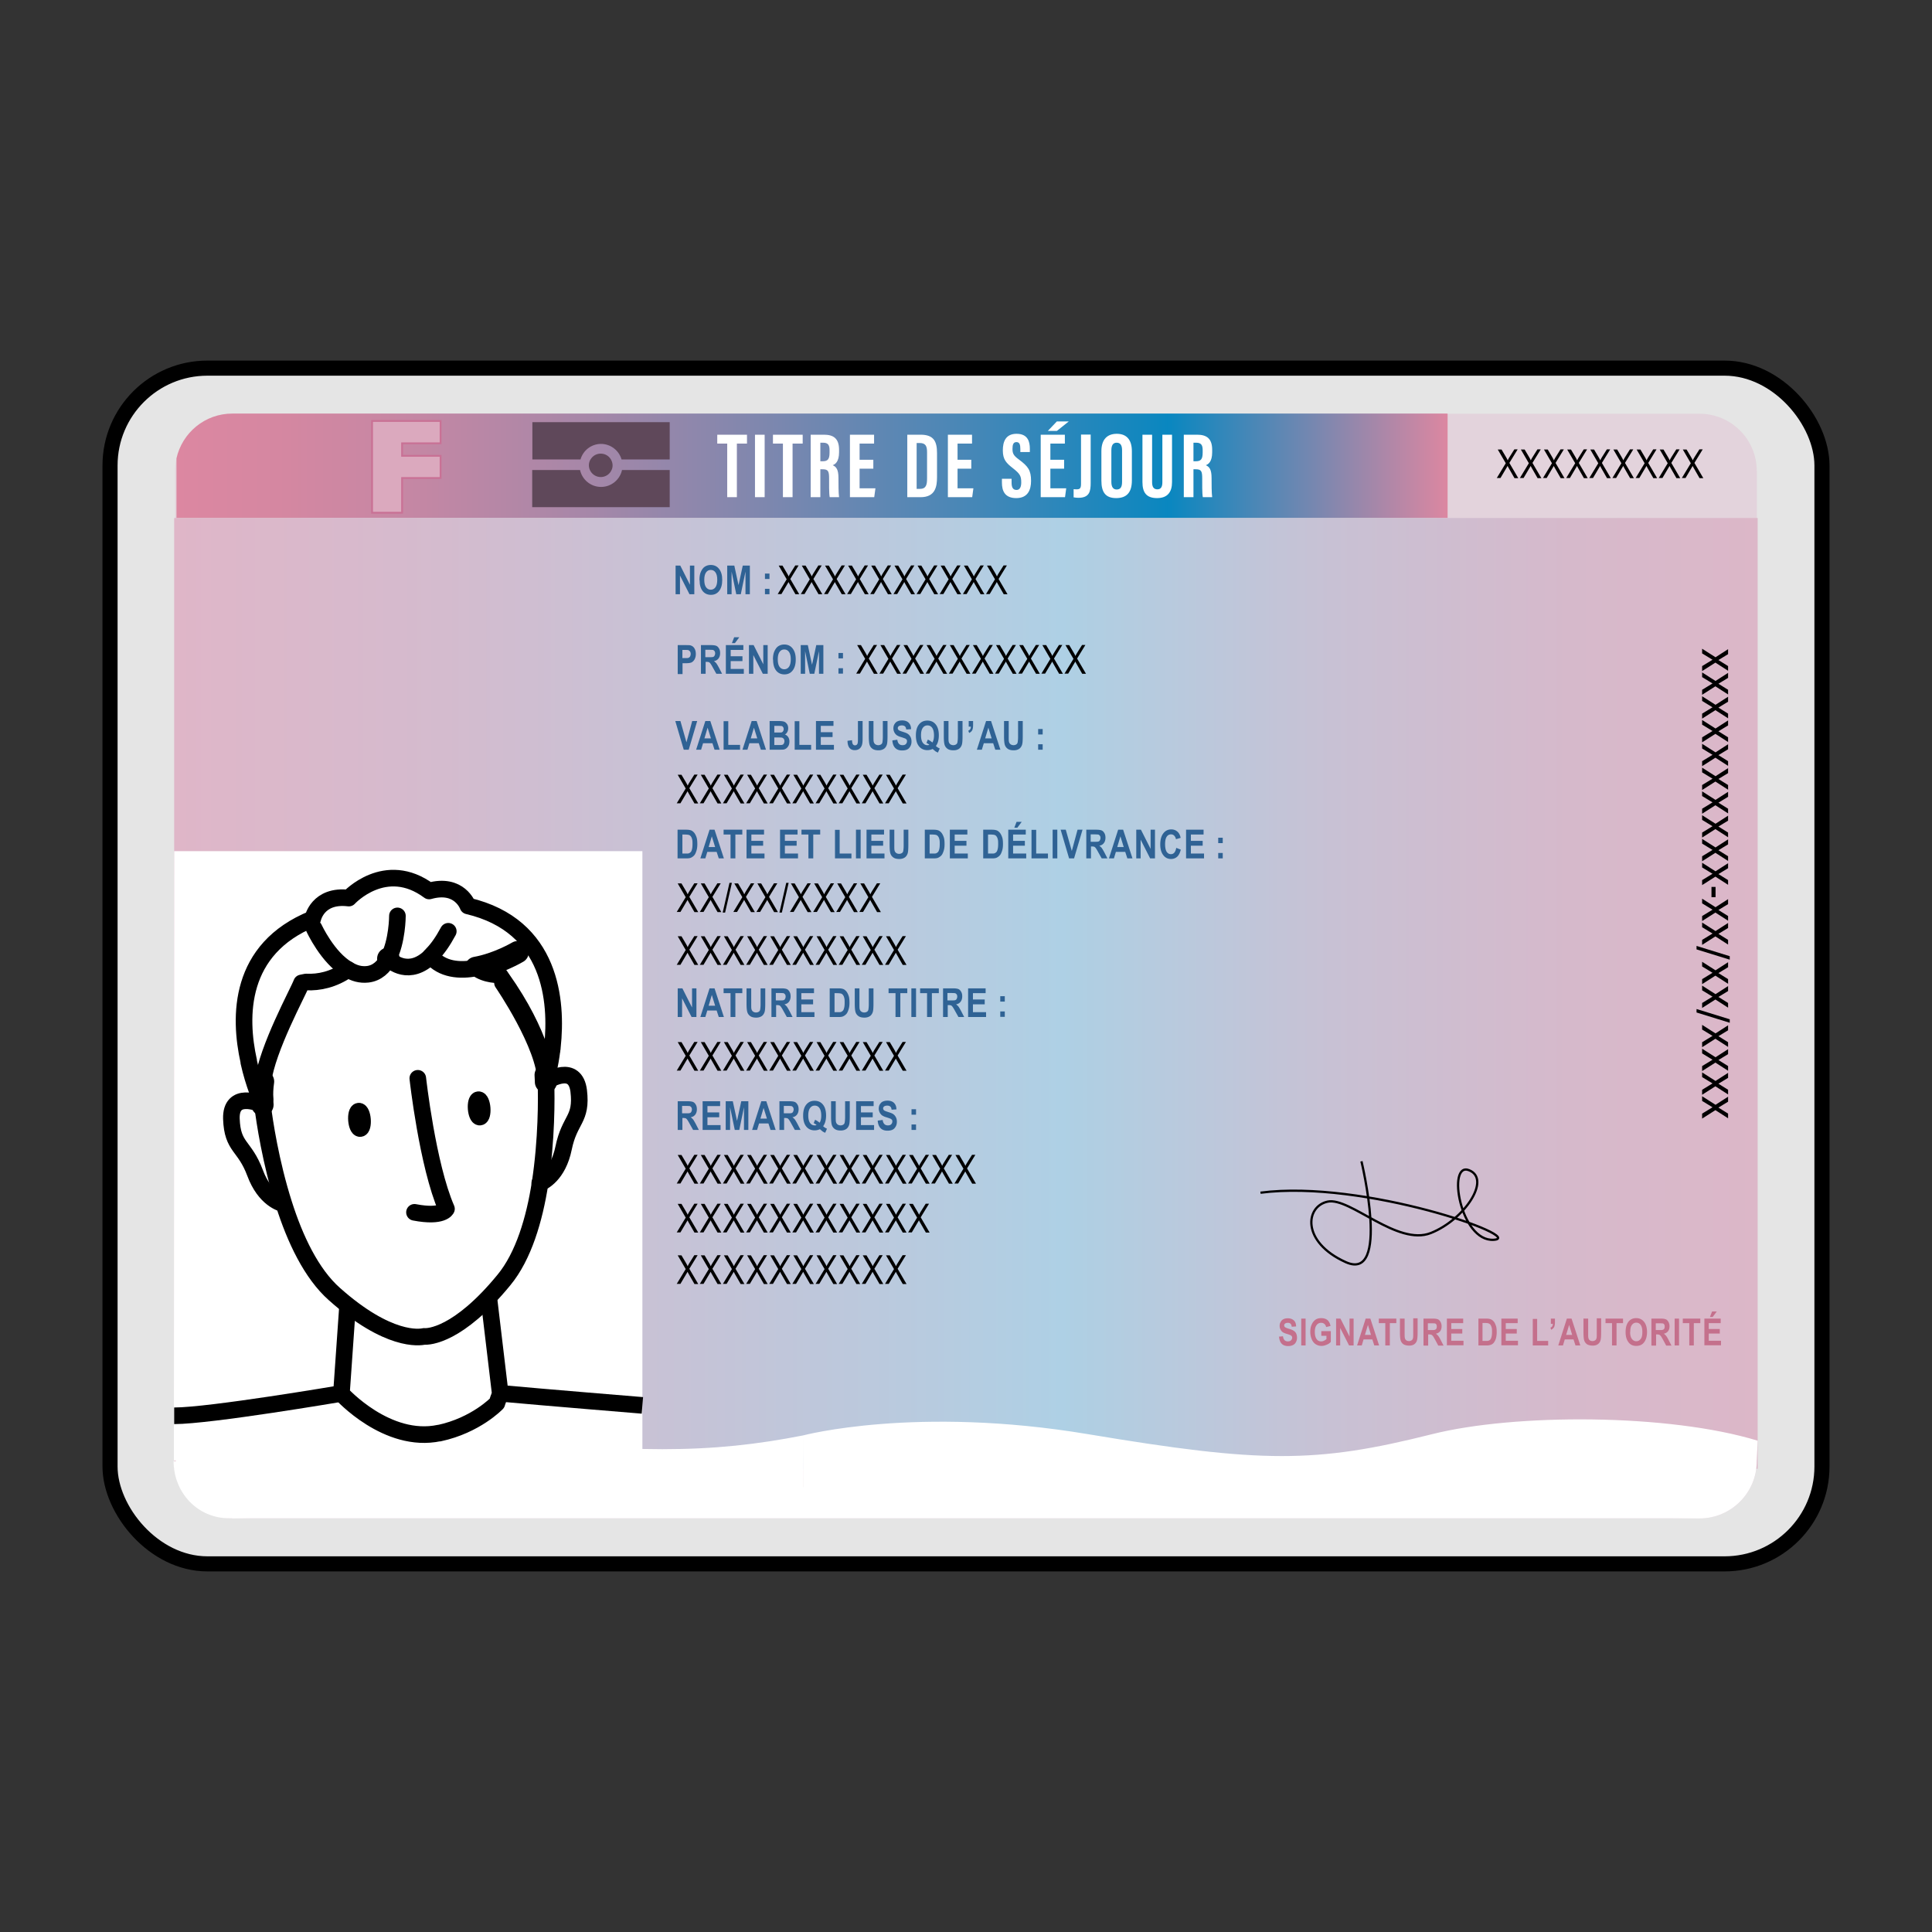 <svg xmlns="http://www.w3.org/2000/svg" id="Calque_1" data-name="Calque 1" viewBox="0 0 128 128"><rect x="0" y="0" width="128" height="128" fill="#333333" stroke="none"/><defs><linearGradient id="Dégradé_sans_nom_20" x1="11.54" x2="116.63" y1="65.81" y2="65.81" data-name="Dégradé sans nom 20" gradientUnits="userSpaceOnUse"><stop offset="0" stop-color="#dfb6c8"/><stop offset=".17" stop-color="#d4bbce"/><stop offset=".46" stop-color="#b9cade"/><stop offset=".56" stop-color="#aed0e5"/><stop offset=".57" stop-color="#afcfe3"/><stop offset=".73" stop-color="#c8c1d4"/><stop offset=".88" stop-color="#d6b9cb"/><stop offset="1" stop-color="#dcb7c8"/></linearGradient><linearGradient id="Dégradé_sans_nom_30" x1="11.69" x2="95.91" y1="30.86" y2="30.86" data-name="Dégradé sans nom 30" gradientUnits="userSpaceOnUse"><stop offset="0" stop-color="#dc87a1"/><stop offset=".08" stop-color="#d587a1"/><stop offset=".19" stop-color="#c487a4"/><stop offset=".32" stop-color="#a787a8"/><stop offset=".46" stop-color="#7f87ae"/><stop offset=".61" stop-color="#4c87b6"/><stop offset=".77" stop-color="#0e87bf"/><stop offset=".78" stop-color="#0987c0"/><stop offset="1" stop-color="#dc87a1"/></linearGradient><style>.cls-1{stroke-width:1.47px}.cls-1,.cls-2,.cls-5,.cls-6{stroke:#000}.cls-1,.cls-2,.cls-6{fill:none}.cls-1,.cls-2,.cls-5,.cls-6{stroke-linejoin:round}.cls-1,.cls-5,.cls-6{stroke-linecap:round}.cls-11,.cls-5{fill:#fff}.cls-12{fill:#c4708c}.cls-13{fill:#2f6294}.cls-14{fill:#5f485a}.cls-2,.cls-5,.cls-6{stroke-width:1.1px}</style></defs><rect width="113.42" height="79.22" x="7.29" y="24.39" rx="6.45" ry="6.45" style="fill:#e5e5e5;stroke-miterlimit:10;stroke:#000"/><path d="M116.4 31.2v65.61c0 2.09-1.7 3.79-3.79 3.79H15.39c-2.09 0-3.79-1.7-3.79-3.79V31.2c0-.28.03-.56.09-.82v3.94h84.22v-6.91h16.69c2.09 0 3.79 1.7 3.79 3.79Z" style="fill:#e3d3dc"/><path d="M11.54 34.32h104.91v62.99H11.54z" style="fill:url(#Dégradé_sans_nom_20)"/><path d="M112.61 100.59H15.18c-2.09 0-3.68-1.7-3.68-3.79l29.72 1.9 43.41-.65 31.76-1.24c0 2.09-1.7 3.79-3.79 3.79Z" class="cls-11"/><path d="m42.56 98.03-31.04-1.27.02-40.37h31.02v41.64z" class="cls-11"/><path d="m113.65 43.55.84-.54v.33l-.64.39.64.4v.31l-.84-.54-.88.56v-.33l.69-.42-.69-.42v-.31l.88.56ZM113.65 45.12l.84-.54v.33l-.64.39.64.4v.31l-.84-.54-.88.56v-.33l.69-.42-.69-.42v-.31l.88.56ZM113.65 46.7l.84-.54v.33l-.64.39.64.4v.31l-.84-.54-.88.56v-.33l.69-.42-.69-.42v-.31l.88.56ZM113.65 48.27l.84-.54v.33l-.64.39.64.4v.31l-.84-.54-.88.56v-.33l.69-.42-.69-.42v-.31l.88.56ZM113.65 49.85l.84-.54v.33l-.64.39.64.4v.31l-.84-.54-.88.56v-.33l.69-.42-.69-.42v-.31l.88.56ZM113.65 51.43l.84-.54v.33l-.64.39.64.4v.31l-.84-.54-.88.56v-.33l.69-.42-.69-.42v-.31l.88.56ZM113.65 53l.84-.54v.33l-.64.39.64.4v.31l-.84-.54-.88.56v-.33l.69-.42-.69-.42v-.31l.88.56ZM113.65 54.58l.84-.54v.33l-.64.39.64.4v.31l-.84-.54-.88.56v-.33l.69-.42-.69-.42v-.31l.88.56ZM113.65 56.15l.84-.54v.33l-.64.39.64.4v.31l-.84-.54-.88.56v-.33l.69-.42-.69-.42v-.31l.88.56ZM113.65 57.73l.84-.54v.33l-.64.39.64.4v.31l-.84-.54-.88.56v-.33l.69-.42-.69-.42v-.31l.88.56ZM113.39 58.76h.27v.68h-.27v-.68ZM113.65 60.11l.84-.54v.33l-.64.39.64.4V61l-.84-.54-.88.56v-.33l.69-.42-.69-.42v-.31l.88.56ZM113.65 61.69l.84-.54v.33l-.64.39.64.4v.31l-.84-.54-.88.56v-.33l.69-.42-.69-.42v-.31l.88.56ZM112.4 62.67l2.2.68v.23l-2.2-.68v-.23ZM113.65 64.29l.84-.54v.33l-.64.39.64.4v.31l-.84-.54-.88.56v-.33l.69-.42-.69-.42v-.31l.88.56ZM113.65 65.87l.84-.54v.33l-.64.39.64.4v.31l-.84-.54-.88.56v-.33l.69-.42-.69-.42v-.31l.88.56ZM112.4 66.85l2.2.68v.23l-2.2-.68v-.23ZM113.65 68.47l.84-.54v.33l-.64.39.64.4v.31l-.84-.54-.88.56v-.33l.69-.42-.69-.42v-.31l.88.56ZM113.65 70.05l.84-.54v.33l-.64.39.64.4v.31l-.84-.54-.88.56v-.33l.69-.42-.69-.42v-.31l.88.56ZM113.65 71.62l.84-.54v.33l-.64.39.64.4v.31l-.84-.54-.88.56v-.33l.69-.42-.69-.42v-.31l.88.56ZM113.65 73.2l.84-.54v.33l-.64.39.64.4v.31l-.84-.54-.88.56v-.33l.69-.42-.69-.42v-.31l.88.56ZM51.52 39.37l.6-.99-.53-.91h.25l.29.49c.06.1.1.18.12.23.03-.07.07-.14.12-.22l.32-.51h.22l-.55.9.59 1.01h-.25l-.39-.68s-.04-.08-.07-.13c-.04.07-.06.12-.08.14l-.39.66h-.25ZM53.05 39.37l.6-.99-.53-.91h.25l.29.49c.06.1.1.18.12.23.03-.07.07-.14.12-.22l.32-.51h.22l-.55.9.59 1.01h-.25l-.39-.68s-.04-.08-.07-.13c-.04.07-.06.12-.08.14l-.39.66h-.25ZM54.59 39.37l.6-.99-.53-.91h.25l.29.49c.06.1.1.18.12.23.03-.07.07-.14.12-.22l.32-.51h.22l-.55.9.59 1.01h-.25l-.39-.68s-.04-.08-.07-.13c-.04.07-.06.12-.08.14l-.39.66h-.25ZM56.12 39.37l.6-.99-.53-.91h.25l.29.49c.06.1.1.18.12.23.03-.07.07-.14.12-.22l.32-.51h.22l-.55.9.59 1.01h-.25l-.39-.68s-.04-.08-.07-.13c-.04.07-.06.12-.08.14l-.39.66h-.25ZM57.65 39.37l.6-.99-.53-.91h.25l.29.49c.06.1.1.18.12.23.03-.07.07-.14.12-.22l.32-.51h.22l-.55.9.59 1.01h-.25l-.39-.68s-.04-.08-.07-.13c-.04.07-.06.12-.08.14l-.39.66h-.25ZM59.19 39.37l.6-.99-.53-.91h.25l.29.49c.06.1.1.18.12.23.03-.07.07-.14.12-.22l.32-.51h.22l-.55.9.59 1.01h-.25l-.39-.68s-.04-.08-.07-.13c-.04.07-.06.12-.08.14l-.39.66h-.25ZM60.72 39.37l.6-.99-.53-.91h.25l.29.49c.06.1.1.18.12.23.03-.07.07-.14.12-.22l.32-.51h.22l-.55.9.59 1.01h-.25l-.39-.68s-.04-.08-.07-.13c-.04.07-.06.12-.08.14l-.39.66h-.25ZM62.25 39.37l.6-.99-.53-.91h.25l.29.49c.06.1.1.18.12.23.03-.07.07-.14.12-.22l.32-.51h.22l-.55.9.59 1.01h-.25l-.39-.68s-.04-.08-.07-.13c-.04.07-.06.12-.08.14l-.39.66h-.25ZM63.79 39.37l.6-.99-.53-.91h.25l.29.49c.06.1.1.18.12.23.03-.07.07-.14.12-.22l.32-.51h.22l-.55.9.59 1.01h-.25l-.39-.68s-.04-.08-.07-.13c-.04.07-.06.12-.08.14l-.39.66h-.25ZM65.32 39.37l.6-.99-.53-.91h.25l.29.49c.06.1.1.18.12.23.03-.07.07-.14.12-.22l.32-.51h.22l-.55.9.59 1.01h-.25l-.39-.68s-.04-.08-.07-.13c-.04.07-.06.12-.08.14l-.39.66h-.25ZM99.16 31.68l.6-.99-.53-.91h.25l.29.49c.06.1.1.18.12.23.03-.07.07-.14.12-.22l.32-.51h.22l-.55.9.59 1.01h-.25l-.39-.68s-.04-.08-.07-.13c-.04.07-.06.12-.08.14l-.39.66h-.25ZM100.69 31.68l.6-.99-.53-.91h.25l.29.49c.06.1.1.18.12.23.03-.07.07-.14.12-.22l.32-.51h.22l-.55.9.59 1.01h-.25l-.39-.68s-.04-.08-.07-.13c-.04.07-.06.12-.08.14l-.39.66h-.25ZM102.22 31.68l.6-.99-.53-.91h.25l.29.49c.06.1.1.18.12.23.03-.07.07-.14.12-.22l.32-.51h.22l-.55.9.59 1.01h-.25l-.39-.68s-.04-.08-.07-.13c-.04.07-.06.12-.08.14l-.39.66h-.25ZM103.76 31.68l.6-.99-.53-.91h.25l.29.49c.06.1.1.18.12.23.03-.07.07-.14.12-.22l.32-.51h.22l-.55.9.59 1.01h-.25l-.39-.68s-.04-.08-.07-.13c-.04.07-.06.12-.08.14l-.39.66h-.25ZM105.29 31.68l.6-.99-.53-.91h.25l.29.49c.06.1.1.18.12.23.03-.07.07-.14.12-.22l.32-.51h.22l-.55.9.59 1.01h-.25l-.39-.68s-.04-.08-.07-.13c-.04.07-.06.12-.08.14l-.39.66h-.25ZM106.82 31.68l.6-.99-.53-.91h.25l.29.49c.06.1.1.18.12.23.03-.07.07-.14.12-.22l.32-.51h.22l-.55.9.59 1.01H108l-.39-.68s-.04-.08-.07-.13c-.04.07-.06.12-.08.14l-.39.66h-.25ZM108.36 31.68l.6-.99-.53-.91h.25l.29.49c.06.1.1.18.12.23.03-.07.07-.14.12-.22l.32-.51h.22l-.55.9.59 1.01h-.25l-.39-.68s-.04-.08-.07-.13c-.04.07-.06.12-.08.14l-.39.66h-.25ZM109.89 31.68l.6-.99-.53-.91h.25l.29.49c.06.1.1.18.12.23.03-.07.07-.14.12-.22l.32-.51h.22l-.55.9.59 1.01h-.25l-.39-.68s-.04-.08-.07-.13c-.04.07-.06.12-.08.14l-.39.66h-.25ZM111.42 31.68l.6-.99-.53-.91h.25l.29.49c.06.1.1.18.12.23.03-.07.07-.14.12-.22l.32-.51h.22l-.55.9.59 1.01h-.25l-.39-.68s-.04-.08-.07-.13c-.04.07-.06.12-.08.14l-.39.66h-.25Z"/><path d="M44.76 39.37v-1.9h.31l.64 1.27v-1.27H46v1.9h-.32l-.63-1.24v1.24h-.29ZM46.34 38.43c0-.23.03-.41.1-.56.07-.15.15-.26.26-.33.11-.07.24-.11.39-.11.22 0 .41.08.55.26s.21.41.21.73-.07.57-.22.75c-.13.16-.31.24-.53.24s-.4-.08-.53-.23c-.15-.18-.22-.42-.22-.74Zm.32-.01c0 .22.04.38.12.49.08.11.19.16.31.16s.23-.05.31-.16c.08-.11.12-.28.12-.5s-.04-.38-.12-.49c-.08-.11-.18-.16-.31-.16s-.23.05-.31.16-.12.27-.12.49ZM48.18 39.37v-1.9h.47l.28 1.3.28-1.3h.47v1.9h-.29v-1.5l-.31 1.5h-.3l-.31-1.5v1.5h-.29ZM50.68 38.36V38h.3v.36h-.3Zm0 1.01v-.36h.3v.36h-.3Z" class="cls-13"/><path d="m56.72 44.64.6-.99-.53-.91h.25l.29.49c.06.1.1.18.12.23.03-.07.07-.14.12-.22l.32-.51h.22l-.55.9.59 1.01h-.25l-.39-.68s-.04-.08-.07-.13c-.04.07-.06.12-.08.14l-.39.66h-.25ZM58.26 44.64l.6-.99-.53-.91h.25l.29.49c.06.1.1.18.12.23.03-.07.07-.14.12-.22l.32-.51h.22l-.55.9.59 1.01h-.25l-.39-.68s-.04-.08-.07-.13c-.04.07-.06.12-.08.14l-.39.66h-.25ZM59.79 44.64l.6-.99-.53-.91h.25l.29.49c.06.1.1.18.12.23.03-.07.07-.14.12-.22l.32-.51h.22l-.55.9.59 1.01h-.25l-.39-.68s-.04-.08-.07-.13c-.04.07-.06.12-.08.14l-.39.66h-.25ZM61.32 44.64l.6-.99-.53-.91h.25l.29.49c.06.1.1.18.12.23.03-.07.07-.14.12-.22l.32-.51h.22l-.55.9.59 1.01h-.25l-.39-.68s-.04-.08-.07-.13c-.04.07-.06.12-.08.14l-.39.66h-.25ZM62.86 44.64l.6-.99-.53-.91h.25l.29.49c.06.1.1.18.12.23.03-.07.07-.14.12-.22l.32-.51h.22l-.55.9.59 1.01h-.25l-.39-.68s-.04-.08-.07-.13c-.04.07-.06.12-.08.14l-.39.66h-.25ZM64.39 44.64l.6-.99-.53-.91h.25l.29.49c.06.1.1.18.12.23.03-.07.07-.14.12-.22l.32-.51h.22l-.55.9.59 1.01h-.25l-.39-.68s-.04-.08-.07-.13c-.04.07-.06.12-.08.14l-.39.66h-.25ZM65.92 44.64l.6-.99-.53-.91h.25l.29.49c.06.1.1.18.12.23.03-.07.07-.14.12-.22l.32-.51h.22l-.55.9.59 1.01h-.25l-.39-.68s-.04-.08-.07-.13c-.04.07-.06.12-.08.14l-.39.66h-.25ZM67.46 44.64l.6-.99-.53-.91h.25l.29.49c.06.1.1.18.12.23.03-.07.07-.14.12-.22l.32-.51h.22l-.55.9.59 1.01h-.25l-.39-.68s-.04-.08-.07-.13c-.04.07-.06.12-.08.14l-.39.66h-.25ZM68.99 44.64l.6-.99-.53-.91h.25l.29.49c.06.1.1.18.12.23.03-.07.07-.14.12-.22l.32-.51h.22l-.55.9.59 1.01h-.25l-.39-.68s-.04-.08-.07-.13c-.04.07-.06.12-.08.14l-.39.66h-.25ZM70.52 44.64l.6-.99-.53-.91h.25l.29.49c.06.1.1.18.12.23.03-.07.07-.14.12-.22l.32-.51h.22l-.55.9.59 1.01h-.25l-.39-.68s-.04-.08-.07-.13c-.04.07-.06.12-.08.14l-.39.66h-.25Z"/><path d="M44.9 44.64v-1.9h.51c.19 0 .31 0 .37.03.09.03.17.09.23.19s.09.22.09.37c0 .14-.03.25-.08.35-.05.09-.12.16-.19.2-.08.04-.21.06-.4.06h-.21v.72h-.31Zm.31-1.58v.54h.17c.12 0 .2 0 .24-.02.04-.02.08-.05.1-.09s.04-.1.04-.16-.01-.12-.04-.16-.06-.07-.1-.09c-.04-.02-.13-.02-.26-.02h-.15ZM46.44 44.64v-1.9h.66c.17 0 .29.02.36.05.07.03.13.09.18.18.05.08.07.19.07.3 0 .15-.04.27-.11.36-.07.09-.17.15-.3.17.07.05.12.1.17.16.04.06.1.16.18.31l.19.37h-.38l-.23-.41c-.08-.15-.14-.24-.17-.28-.03-.04-.06-.06-.09-.08a.567.567 0 0 0-.16-.02h-.06v.79h-.31Zm.31-1.1h.23c.14 0 .23 0 .27-.02.04-.01.07-.04.09-.08s.04-.09.04-.15-.01-.11-.04-.15-.06-.06-.1-.08c-.03 0-.11-.01-.26-.01h-.25v.48ZM48.09 44.64v-1.9h1.16v.32h-.84v.42h.78v.32h-.78v.52h.87v.32h-1.19Zm.4-2.03.15-.39h.34l-.29.39h-.19ZM49.62 44.64v-1.9h.31l.64 1.27v-1.27h.29v1.9h-.32l-.63-1.24v1.24h-.29ZM51.21 43.7c0-.23.03-.41.1-.56.07-.15.15-.26.26-.33.11-.07.24-.11.39-.11.22 0 .41.08.55.26s.21.41.21.73-.07.57-.22.75c-.13.16-.31.24-.53.24s-.4-.08-.53-.23c-.15-.18-.22-.42-.22-.74Zm.32-.01c0 .22.04.38.12.49.08.11.19.16.31.16s.23-.05.31-.16c.08-.11.12-.28.12-.5s-.04-.38-.12-.49c-.08-.11-.18-.16-.31-.16s-.23.05-.31.16-.12.27-.12.49ZM53.05 44.64v-1.9h.47l.28 1.3.28-1.3h.47v1.9h-.29v-1.5l-.31 1.5h-.3l-.31-1.5v1.5h-.29ZM55.55 43.62v-.36h.3v.36h-.3Zm0 1.01v-.36h.3v.36h-.3Z" class="cls-13"/><path d="m44.83 53.23.6-.99-.53-.91h.25l.29.49c.06.1.1.18.12.23.03-.07.07-.14.12-.22l.32-.51h.22l-.55.9.59 1.01h-.25l-.39-.68s-.04-.08-.07-.13c-.04.07-.06.12-.08.14l-.39.66h-.25ZM46.36 53.23l.6-.99-.53-.91h.25l.29.49c.06.1.1.18.12.23.03-.07.07-.14.12-.22l.32-.51h.22l-.55.9.59 1.01h-.25l-.39-.68s-.04-.08-.07-.13c-.04.07-.06.12-.08.14l-.39.66h-.25ZM47.89 53.23l.6-.99-.53-.91h.25l.29.49c.06.1.1.18.12.23.03-.07.07-.14.12-.22l.32-.51h.22l-.55.9.59 1.01h-.25l-.39-.68s-.04-.08-.07-.13c-.04.07-.06.12-.08.14l-.39.66h-.25ZM49.43 53.23l.6-.99-.53-.91h.25l.29.49c.06.1.1.18.12.23.03-.07.07-.14.12-.22l.32-.51h.22l-.55.9.59 1.01h-.25l-.39-.68s-.04-.08-.07-.13c-.04.07-.06.12-.08.14l-.39.66h-.25ZM50.96 53.23l.6-.99-.53-.91h.25l.29.49c.06.1.1.18.12.23.03-.07.07-.14.12-.22l.32-.51h.22l-.55.9.59 1.01h-.25l-.39-.68s-.04-.08-.07-.13c-.04.07-.06.12-.08.14l-.39.66h-.25ZM52.49 53.23l.6-.99-.53-.91h.25l.29.49c.06.1.1.18.12.23.03-.07.07-.14.12-.22l.32-.51h.22l-.55.9.59 1.01h-.25l-.39-.68s-.04-.08-.07-.13c-.04.07-.06.12-.08.14l-.39.66h-.25ZM54.03 53.23l.6-.99-.53-.91h.25l.29.49c.06.1.1.18.12.23.03-.07.07-.14.12-.22l.32-.51h.22l-.55.9.59 1.01h-.25l-.39-.68s-.04-.08-.07-.13c-.04.07-.06.12-.08.14l-.39.66h-.25ZM55.56 53.23l.6-.99-.53-.91h.25l.29.49c.06.1.1.18.12.23.03-.07.07-.14.12-.22l.32-.51h.22l-.55.9.59 1.01h-.25l-.39-.68s-.04-.08-.07-.13c-.04.07-.06.12-.08.14l-.39.66h-.25ZM57.09 53.23l.6-.99-.53-.91h.25l.29.49c.06.1.1.18.12.23.03-.07.07-.14.12-.22l.32-.51h.22l-.55.9.59 1.01h-.25l-.39-.68s-.04-.08-.07-.13c-.04.07-.06.12-.08.14l-.39.66h-.25ZM58.63 53.23l.6-.99-.53-.91h.25l.29.49c.06.1.1.18.12.23.03-.07.07-.14.12-.22l.32-.51h.22l-.55.9.59 1.01h-.25l-.39-.68s-.04-.08-.07-.13c-.04.07-.06.12-.08.14l-.39.66h-.25Z"/><path d="m45.3 49.67-.56-1.9h.34l.4 1.41.38-1.41h.33l-.56 1.9h-.34ZM47.68 49.67h-.34l-.14-.43h-.62l-.13.43h-.33l.61-1.9h.33l.62 1.9Zm-.58-.75-.22-.71-.21.71h.43ZM47.94 49.67v-1.89h.31v1.57h.78v.32h-1.1ZM50.75 49.67h-.34l-.14-.43h-.62l-.13.43h-.33l.61-1.9h.33l.62 1.9Zm-.58-.75-.22-.71-.21.71h.43ZM50.99 47.77h.62c.17 0 .29.02.36.05s.13.09.18.16c.05.08.07.17.07.27 0 .09-.02.17-.06.25-.04.07-.09.13-.16.16.09.03.16.09.22.17.05.08.08.18.08.29 0 .14-.03.26-.1.35-.07.1-.15.15-.24.18-.06.02-.21.02-.44.02h-.53v-1.9Zm.31.32v.44h.44c.05 0 .1-.03.13-.07s.05-.09.05-.15-.01-.1-.04-.14a.16.16 0 0 0-.09-.07c-.04 0-.14-.01-.3-.01h-.18Zm0 .76v.51h.29c.13 0 .21 0 .25-.02.04-.01.07-.04.09-.08.02-.04.04-.09.04-.15s-.01-.11-.04-.15c-.03-.04-.06-.07-.1-.08-.04-.02-.13-.02-.27-.02h-.25ZM52.65 49.67v-1.89h.31v1.57h.78v.32h-1.1ZM54.06 49.67v-1.9h1.16v.32h-.84v.42h.78v.32h-.78v.52h.87v.32h-1.19ZM56.84 47.77h.31v1.2c0 .19-.02.34-.06.43-.04.1-.1.17-.17.22-.08.05-.17.08-.29.08-.15 0-.27-.05-.35-.15-.08-.1-.13-.26-.13-.47l.3-.04c0 .11.02.19.04.24.03.06.08.1.15.1s.11-.02.15-.07.05-.15.05-.31v-1.23ZM57.56 47.77h.31v1.03c0 .16 0 .26.01.31.01.08.05.15.1.19s.12.07.21.07c.07 0 .13-.02.18-.05.05-.03.08-.08.09-.13s.03-.18.03-.37v-1.05h.31v1c0 .26-.01.44-.04.55-.03.11-.09.21-.18.28-.1.07-.22.11-.38.11s-.29-.03-.38-.09-.16-.14-.2-.25-.06-.3-.06-.59v-1.02ZM59.14 49.05l.31-.04c.03.24.15.36.34.36.1 0 .17-.02.22-.07.05-.05.08-.11.08-.19 0-.04 0-.08-.03-.11s-.05-.06-.09-.07c-.04-.02-.13-.05-.28-.1a.881.881 0 0 1-.29-.13.575.575 0 0 1-.21-.44c0-.1.02-.2.07-.28s.11-.15.2-.19.19-.06.31-.06c.18 0 .33.05.43.15.1.1.16.24.16.43l-.32.02c-.01-.1-.04-.17-.09-.21-.05-.04-.11-.06-.2-.06s-.15.02-.2.05c-.05.04-.07.08-.07.13s.02.1.06.13c.04.04.14.07.29.12.16.05.27.09.34.15.07.05.12.12.16.2s.06.18.06.29c0 .17-.05.3-.15.42s-.26.17-.48.17c-.38 0-.6-.22-.64-.65ZM62.01 49.43c.08.07.16.12.25.16l-.12.27s-.09-.04-.14-.07c-.01 0-.08-.06-.21-.17-.1.05-.22.08-.35.08-.22 0-.41-.08-.55-.25-.14-.17-.21-.41-.21-.73s.07-.56.21-.73c.14-.17.32-.25.55-.25s.41.08.55.25c.14.17.21.41.21.73 0 .15-.02.29-.05.4-.03.11-.08.22-.15.31Zm-.25-.22c.08-.11.12-.28.12-.49s-.04-.39-.12-.5-.18-.16-.31-.16-.23.05-.31.16c-.08.11-.12.27-.12.49s.04.39.12.5.18.16.3.16c.04 0 .09 0 .13-.03-.07-.05-.13-.09-.19-.12l.09-.22c.1.04.2.11.3.19ZM62.53 47.77h.31v1.03c0 .16 0 .26.01.31.01.08.05.15.1.19s.12.07.21.07c.07 0 .13-.02.18-.05.05-.03.08-.08.09-.13s.03-.18.03-.37v-1.05h.31v1c0 .26-.01.44-.04.55-.03.11-.09.21-.18.28-.1.07-.22.11-.38.11s-.29-.03-.38-.09-.16-.14-.2-.25-.06-.3-.06-.59v-1.02ZM64.17 47.77h.3v.26c0 .15-.02.26-.05.33-.04.09-.11.15-.21.2l-.06-.15c.06-.02.1-.06.13-.1.03-.04.04-.1.04-.17h-.14v-.36ZM66.28 49.67h-.34l-.14-.43h-.62l-.13.43h-.33l.61-1.9h.33l.62 1.9Zm-.58-.75-.22-.71-.21.71h.43ZM66.52 47.77h.31v1.03c0 .16 0 .26.01.31.01.08.05.15.1.19s.12.07.21.07c.07 0 .13-.02.18-.05.05-.03.08-.08.09-.13s.03-.18.03-.37v-1.05h.31v1c0 .26-.01.44-.04.55-.03.11-.09.21-.18.28-.1.07-.22.11-.38.11s-.29-.03-.38-.09-.16-.14-.2-.25-.06-.3-.06-.59v-1.02ZM68.78 48.66v-.36h.3v.36h-.3Zm0 1.01v-.36h.3v.36h-.3Z" class="cls-13"/><path d="m44.83 60.43.6-.99-.53-.91h.25l.29.49c.06.1.1.18.12.23.03-.07.07-.14.12-.22l.32-.51h.22l-.55.9.59 1.01h-.25l-.39-.68s-.04-.08-.07-.13c-.04.07-.06.12-.08.14l-.39.66h-.25ZM46.36 60.43l.6-.99-.53-.91h.25l.29.49c.06.1.1.18.12.23.03-.07.07-.14.12-.22l.32-.51h.22l-.55.9.59 1.01h-.25l-.39-.68s-.04-.08-.07-.13c-.04.07-.06.12-.08.14l-.39.66h-.25ZM47.88 60.46l.45-1.97h.16l-.45 1.97h-.15ZM48.58 60.43l.6-.99-.53-.91h.25l.29.49c.06.1.1.18.12.23.03-.07.07-.14.12-.22l.32-.51h.22l-.55.9.59 1.01h-.25l-.39-.68s-.04-.08-.07-.13c-.04.07-.06.12-.08.14l-.39.66h-.25ZM50.11 60.43l.6-.99-.53-.91h.25l.29.49c.06.1.1.18.12.23.03-.07.07-.14.12-.22l.32-.51h.22l-.55.9.59 1.01h-.25l-.39-.68s-.04-.08-.07-.13c-.04.07-.06.12-.08.14l-.39.66h-.25ZM51.64 60.46l.45-1.97h.16l-.45 1.97h-.15ZM52.33 60.43l.6-.99-.53-.91h.25l.29.49c.06.1.1.18.12.23.03-.07.07-.14.12-.22l.32-.51h.22l-.55.9.59 1.01h-.25l-.39-.68s-.04-.08-.07-.13c-.04.07-.06.12-.08.14l-.39.66h-.25ZM53.87 60.43l.6-.99-.53-.91h.25l.29.49c.06.1.1.18.12.23.03-.07.07-.14.12-.22l.32-.51h.22l-.55.9.59 1.01h-.25l-.39-.68s-.04-.08-.07-.13c-.04.07-.06.12-.08.14l-.39.66h-.25ZM55.4 60.43l.6-.99-.53-.91h.25l.29.49c.06.1.1.18.12.23.03-.07.07-.14.12-.22l.32-.51h.22l-.55.9.59 1.01h-.25l-.39-.68s-.04-.08-.07-.13c-.04.07-.06.12-.08.14l-.39.66h-.25ZM56.93 60.43l.6-.99-.53-.91h.25l.29.49c.06.1.1.18.12.23.03-.07.07-.14.12-.22l.32-.51h.22l-.55.9.59 1.01h-.25l-.39-.68s-.04-.08-.07-.13c-.04.07-.06.12-.08.14l-.39.66h-.25ZM44.83 63.93l.6-.99-.53-.91h.25l.29.49c.06.1.1.18.12.23.03-.07.07-.14.12-.22l.32-.51h.22l-.55.9.59 1.01h-.25l-.39-.68s-.04-.08-.07-.13c-.04.07-.06.12-.08.14l-.39.66h-.25ZM46.36 63.93l.6-.99-.53-.91h.25l.29.49c.06.1.1.18.12.23.03-.07.07-.14.12-.22l.32-.51h.22l-.55.9.59 1.01h-.25l-.39-.68s-.04-.08-.07-.13c-.04.07-.06.12-.08.14l-.39.66h-.25ZM47.89 63.93l.6-.99-.53-.91h.25l.29.49c.06.1.1.18.12.23.03-.07.07-.14.12-.22l.32-.51h.22l-.55.9.59 1.01h-.25l-.39-.68s-.04-.08-.07-.13c-.04.07-.06.12-.08.14l-.39.66h-.25ZM49.43 63.93l.6-.99-.53-.91h.25l.29.49c.06.1.1.18.12.23.03-.07.07-.14.12-.22l.32-.51h.22l-.55.9.59 1.01h-.25l-.39-.68s-.04-.08-.07-.13c-.04.07-.06.12-.08.14l-.39.66h-.25ZM50.96 63.93l.6-.99-.53-.91h.25l.29.49c.06.1.1.18.12.23.03-.07.07-.14.12-.22l.32-.51h.22l-.55.9.59 1.01h-.25l-.39-.68s-.04-.08-.07-.13c-.04.07-.06.12-.08.14l-.39.66h-.25ZM52.49 63.93l.6-.99-.53-.91h.25l.29.49c.06.1.1.18.12.23.03-.07.07-.14.12-.22l.32-.51h.22l-.55.9.59 1.01h-.25l-.39-.68s-.04-.08-.07-.13c-.04.07-.06.12-.08.14l-.39.66h-.25ZM54.03 63.93l.6-.99-.53-.91h.25l.29.49c.06.1.1.18.12.23.03-.07.07-.14.12-.22l.32-.51h.22l-.55.9.59 1.01h-.25l-.39-.68s-.04-.08-.07-.13c-.04.07-.06.12-.08.14l-.39.66h-.25ZM55.56 63.93l.6-.99-.53-.91h.25l.29.49c.06.1.1.18.12.23.03-.07.07-.14.12-.22l.32-.51h.22l-.55.9.59 1.01h-.25l-.39-.68s-.04-.08-.07-.13c-.04.07-.06.12-.08.14l-.39.66h-.25ZM57.09 63.93l.6-.99-.53-.91h.25l.29.49c.06.1.1.18.12.23.03-.07.07-.14.12-.22l.32-.51h.22l-.55.9.59 1.01h-.25l-.39-.68s-.04-.08-.07-.13c-.04.07-.06.12-.08.14l-.39.66h-.25ZM58.63 63.93l.6-.99-.53-.91h.25l.29.49c.06.1.1.18.12.23.03-.07.07-.14.12-.22l.32-.51h.22l-.55.9.59 1.01h-.25l-.39-.68s-.04-.08-.07-.13c-.04.07-.06.12-.08.14l-.39.66h-.25Z"/><path d="M44.9 54.97h.57c.15 0 .25.02.33.05.07.03.14.09.2.16.06.08.11.18.15.3.04.12.05.28.05.46 0 .16-.02.31-.06.43s-.08.22-.14.29c-.06.07-.13.12-.21.16-.08.04-.18.05-.31.05h-.59v-1.9Zm.31.32v1.26h.24c.1 0 .17 0 .22-.03s.08-.05.11-.09.05-.1.07-.18.03-.19.03-.33 0-.25-.03-.33a.421.421 0 0 0-.09-.19.237.237 0 0 0-.15-.09c-.04-.01-.13-.02-.26-.02h-.14ZM47.96 56.87h-.34l-.14-.43h-.62l-.13.43h-.33l.61-1.9h.33l.62 1.9Zm-.58-.75-.22-.71-.21.71h.43ZM48.4 56.87v-1.58h-.46v-.32h1.24v.32h-.46v1.58h-.31ZM49.46 56.87v-1.9h1.16v.32h-.84v.42h.78v.32h-.78v.52h.87v.32h-1.19ZM51.68 56.87v-1.9h1.16v.32H52v.42h.78v.32H52v.52h.87v.32h-1.19ZM53.56 56.87v-1.58h-.46v-.32h1.24v.32h-.46v1.58h-.31ZM55.32 56.87v-1.89h.31v1.57h.78v.32h-1.1ZM56.71 56.87v-1.9h.31v1.9h-.31ZM57.41 56.87v-1.9h1.16v.32h-.84v.42h.78v.32h-.78v.52h.87v.32h-1.19ZM58.94 54.97h.31V56c0 .16 0 .26.01.31.01.08.05.15.1.19s.12.07.21.07c.07 0 .13-.02.18-.05.05-.03.08-.08.09-.13s.03-.18.03-.37v-1.05h.31v1c0 .26-.01.44-.04.55-.03.11-.09.21-.18.28-.1.07-.22.11-.38.11s-.29-.03-.38-.09-.16-.14-.2-.25-.06-.3-.06-.59v-1.02ZM61.28 54.97h.57c.15 0 .25.02.33.05.07.03.14.09.2.16.06.08.11.18.15.3.04.12.05.28.05.46 0 .16-.02.31-.06.43s-.08.22-.14.29c-.06.07-.13.12-.21.16-.08.04-.18.05-.31.05h-.59v-1.9Zm.31.32v1.26h.24c.1 0 .17 0 .22-.03s.08-.05.11-.09.05-.1.07-.18.03-.19.03-.33 0-.25-.03-.33a.421.421 0 0 0-.09-.19.237.237 0 0 0-.15-.09c-.04-.01-.13-.02-.26-.02h-.14ZM62.93 56.87v-1.9h1.16v.32h-.84v.42h.78v.32h-.78v.52h.87v.32h-1.19ZM65.15 54.97h.57c.15 0 .25.02.33.05.07.03.14.09.2.16.06.08.11.18.15.3.04.12.05.28.05.46 0 .16-.02.31-.06.43s-.08.22-.14.29c-.06.07-.13.12-.21.16-.08.04-.18.05-.31.05h-.59v-1.9Zm.31.32v1.26h.24c.1 0 .17 0 .22-.03s.08-.05.11-.09.05-.1.07-.18.03-.19.03-.33 0-.25-.03-.33a.421.421 0 0 0-.09-.19.237.237 0 0 0-.15-.09c-.04-.01-.13-.02-.26-.02h-.14ZM66.8 56.87v-1.9h1.16v.32h-.84v.42h.78v.32h-.78v.52h.87v.32H66.8Zm.4-2.03.15-.39h.34l-.29.39h-.19ZM68.34 56.87v-1.89h.31v1.57h.78v.32h-1.1ZM69.74 56.87v-1.9h.31v1.9h-.31ZM70.83 56.87l-.56-1.9h.34l.4 1.41.38-1.41h.33l-.56 1.9h-.34ZM71.97 56.87v-1.9h.66c.17 0 .29.02.36.05.07.03.13.09.18.18.05.08.07.19.07.3 0 .15-.04.27-.11.36-.07.09-.17.15-.3.17.07.05.12.1.17.16.04.06.1.16.18.31l.19.37h-.38l-.23-.41c-.08-.15-.14-.24-.17-.28-.03-.04-.06-.06-.09-.08a.567.567 0 0 0-.16-.02h-.06v.79h-.31Zm.31-1.1h.23c.14 0 .23 0 .27-.02.04-.01.07-.04.09-.08s.04-.09.04-.15-.01-.11-.04-.15-.06-.06-.1-.08c-.03 0-.11-.01-.26-.01h-.25v.48ZM75.03 56.87h-.34l-.14-.43h-.62l-.13.43h-.33l.61-1.9h.33l.62 1.9Zm-.58-.75-.22-.71-.21.71h.43ZM75.28 56.87v-1.9h.31l.64 1.27v-1.27h.29v1.9h-.32l-.63-1.24v1.24h-.29ZM77.92 56.17l.31.12c-.05.21-.13.37-.24.47s-.25.15-.41.15c-.2 0-.37-.08-.49-.23-.15-.18-.22-.42-.22-.73 0-.32.07-.58.22-.76.13-.16.3-.24.51-.24.18 0 .32.06.44.18.08.08.15.21.18.38l-.31.09a.456.456 0 0 0-.12-.24.278.278 0 0 0-.21-.08c-.12 0-.21.05-.28.15-.07.1-.11.27-.11.5s.04.41.11.51.16.15.28.15c.08 0 .16-.03.22-.1s.1-.17.13-.31ZM78.58 56.87v-1.9h1.16v.32h-.84v.42h.78v.32h-.78v.52h.87v.32h-1.19ZM80.71 55.86v-.36h.3v.36h-.3Zm0 1.01v-.36h.3v.36h-.3Z" class="cls-13"/><path d="m44.83 70.94.6-.99-.53-.91h.25l.29.49c.06.1.1.18.12.23.03-.07.07-.14.12-.22l.32-.51h.22l-.55.9.59 1.01h-.25l-.39-.68s-.04-.08-.07-.13c-.04.07-.06.12-.08.14l-.39.66h-.25ZM46.36 70.94l.6-.99-.53-.91h.25l.29.49c.06.1.1.18.12.23.03-.07.07-.14.12-.22l.32-.51h.22l-.55.9.59 1.01h-.25l-.39-.68s-.04-.08-.07-.13c-.04.07-.06.12-.08.14l-.39.66h-.25ZM47.89 70.94l.6-.99-.53-.91h.25l.29.49c.06.1.1.18.12.23.03-.07.07-.14.12-.22l.32-.51h.22l-.55.9.59 1.01h-.25l-.39-.68s-.04-.08-.07-.13c-.04.07-.06.12-.08.14l-.39.66h-.25ZM49.43 70.94l.6-.99-.53-.91h.25l.29.49c.06.1.1.18.12.23.03-.07.07-.14.12-.22l.32-.51h.22l-.55.9.59 1.01h-.25l-.39-.68s-.04-.08-.07-.13c-.04.07-.06.12-.08.14l-.39.66h-.25ZM50.96 70.94l.6-.99-.53-.91h.25l.29.49c.06.1.1.18.12.23.03-.07.07-.14.12-.22l.32-.51h.22l-.55.9.59 1.01h-.25l-.39-.68s-.04-.08-.07-.13c-.04.07-.06.12-.08.14l-.39.66h-.25ZM52.49 70.94l.6-.99-.53-.91h.25l.29.49c.06.1.1.18.12.23.03-.07.07-.14.12-.22l.32-.51h.22l-.55.9.59 1.01h-.25l-.39-.68s-.04-.08-.07-.13c-.04.07-.06.12-.08.14l-.39.66h-.25ZM54.03 70.94l.6-.99-.53-.91h.25l.29.49c.06.1.1.18.12.23.03-.07.07-.14.12-.22l.32-.51h.22l-.55.9.59 1.01h-.25l-.39-.68s-.04-.08-.07-.13c-.04.07-.06.12-.08.14l-.39.66h-.25ZM55.56 70.94l.6-.99-.53-.91h.25l.29.49c.06.1.1.18.12.23.03-.07.07-.14.12-.22l.32-.51h.22l-.55.9.59 1.01h-.25l-.39-.68s-.04-.08-.07-.13c-.04.07-.06.12-.08.14l-.39.66h-.25ZM57.09 70.94l.6-.99-.53-.91h.25l.29.49c.06.1.1.18.12.23.03-.07.07-.14.12-.22l.32-.51h.22l-.55.9.59 1.01h-.25l-.39-.68s-.04-.08-.07-.13c-.04.07-.06.12-.08.14l-.39.66h-.25ZM58.63 70.94l.6-.99-.53-.91h.25l.29.49c.06.1.1.18.12.23.03-.07.07-.14.12-.22l.32-.51h.22l-.55.9.59 1.01h-.25l-.39-.68s-.04-.08-.07-.13c-.04.07-.06.12-.08.14l-.39.66h-.25Z"/><path d="M44.9 67.38v-1.9h.31l.64 1.27v-1.27h.29v1.9h-.32l-.63-1.24v1.24h-.29ZM47.96 67.38h-.34l-.14-.43h-.62l-.13.43h-.33l.61-1.9h.33l.62 1.9Zm-.58-.75-.22-.71-.21.71h.43ZM48.4 67.38V65.8h-.46v-.32h1.24v.32h-.46v1.58h-.31ZM49.46 65.48h.31v1.03c0 .16 0 .26.01.31.01.08.05.15.1.19s.12.07.21.07c.07 0 .13-.02.18-.05.05-.03.08-.08.09-.13s.03-.18.03-.37v-1.05h.31v1c0 .26-.01.44-.04.55-.03.11-.09.21-.18.28-.1.07-.22.11-.38.11s-.29-.03-.38-.09-.16-.14-.2-.25-.06-.3-.06-.59v-1.02ZM51.11 67.38v-1.9h.66c.17 0 .29.02.36.05.07.03.13.09.18.18.05.08.07.19.07.3 0 .15-.04.27-.11.36-.07.09-.17.15-.3.17.07.05.12.1.17.16.04.06.1.16.18.31l.19.37h-.38l-.23-.41c-.08-.15-.14-.24-.17-.28-.03-.04-.06-.06-.09-.08a.567.567 0 0 0-.16-.02h-.06v.79h-.31Zm.31-1.1h.23c.14 0 .23 0 .27-.02.04-.01.07-.04.09-.08s.04-.09.04-.15-.01-.11-.04-.15-.06-.06-.1-.08c-.03 0-.11-.01-.26-.01h-.25v.48ZM52.77 67.38v-1.9h1.16v.32h-.84v.42h.78v.32h-.78v.52h.87v.32h-1.19ZM54.98 65.48h.57c.15 0 .25.02.33.05.07.03.14.09.2.16.06.08.11.18.15.3.04.12.05.28.05.46 0 .16-.02.31-.06.43s-.08.22-.14.29c-.06.07-.13.12-.21.16-.08.04-.18.05-.31.05h-.59v-1.9Zm.31.32v1.26h.24c.1 0 .17 0 .22-.03s.08-.05.11-.09.05-.1.07-.18.03-.19.03-.33 0-.25-.03-.33a.421.421 0 0 0-.09-.19.237.237 0 0 0-.15-.09c-.04-.01-.13-.02-.26-.02h-.14ZM56.63 65.48h.31v1.03c0 .16 0 .26.01.31.01.08.05.15.1.19s.12.07.21.07c.07 0 .13-.02.18-.05.05-.03.08-.08.09-.13s.03-.18.03-.37v-1.05h.31v1c0 .26-.01.44-.04.55-.03.11-.09.21-.18.28-.1.07-.22.11-.38.11s-.29-.03-.38-.09-.16-.14-.2-.25-.06-.3-.06-.59v-1.02ZM59.33 67.38V65.8h-.46v-.32h1.24v.32h-.46v1.58h-.31ZM60.38 67.38v-1.9h.31v1.9h-.31ZM61.42 67.38V65.8h-.46v-.32h1.24v.32h-.46v1.58h-.31ZM62.48 67.38v-1.9h.66c.17 0 .29.02.36.05.07.03.13.09.18.18.05.08.07.19.07.3 0 .15-.04.27-.11.36-.07.09-.17.15-.3.17.07.05.12.1.17.16.04.06.1.16.18.31l.19.37h-.38l-.23-.41c-.08-.15-.14-.24-.17-.28-.03-.04-.06-.06-.09-.08a.567.567 0 0 0-.16-.02h-.06v.79h-.31Zm.31-1.1h.23c.14 0 .23 0 .27-.02.04-.01.07-.04.09-.08s.04-.09.04-.15-.01-.11-.04-.15-.06-.06-.1-.08c-.03 0-.11-.01-.26-.01h-.25v.48ZM64.14 67.38v-1.9h1.16v.32h-.84v.42h.78v.32h-.78v.52h.87v.32h-1.19ZM66.27 66.36V66h.3v.36h-.3Zm0 1.01v-.36h.3v.36h-.3Z" class="cls-13"/><path d="m44.83 78.42.6-.99-.53-.91h.25l.29.49c.06.1.1.18.12.23.03-.07.07-.14.12-.22l.32-.51h.22l-.55.9.59 1.01h-.25l-.39-.68s-.04-.08-.07-.13c-.04.07-.06.12-.08.14l-.39.66h-.25ZM46.36 78.42l.6-.99-.53-.91h.25l.29.49c.06.1.1.18.12.23.03-.07.07-.14.12-.22l.32-.51h.22l-.55.9.59 1.01h-.25l-.39-.68s-.04-.08-.07-.13c-.04.07-.06.12-.08.14l-.39.66h-.25ZM47.89 78.42l.6-.99-.53-.91h.25l.29.49c.06.1.1.18.12.23.03-.07.07-.14.12-.22l.32-.51h.22l-.55.9.59 1.01h-.25l-.39-.68s-.04-.08-.07-.13c-.04.07-.06.12-.08.14l-.39.66h-.25ZM49.43 78.42l.6-.99-.53-.91h.25l.29.49c.06.1.1.18.12.23.03-.07.07-.14.12-.22l.32-.51h.22l-.55.9.59 1.01h-.25l-.39-.68s-.04-.08-.07-.13c-.04.07-.06.12-.08.14l-.39.66h-.25ZM50.96 78.42l.6-.99-.53-.91h.25l.29.49c.06.1.1.18.12.23.03-.07.07-.14.12-.22l.32-.51h.22l-.55.9.59 1.01h-.25l-.39-.68s-.04-.08-.07-.13c-.04.07-.06.12-.08.14l-.39.66h-.25ZM52.49 78.42l.6-.99-.53-.91h.25l.29.49c.06.1.1.18.12.23.03-.07.07-.14.12-.22l.32-.51h.22l-.55.9.59 1.01h-.25l-.39-.68s-.04-.08-.07-.13c-.04.07-.06.12-.08.14l-.39.66h-.25ZM54.03 78.42l.6-.99-.53-.91h.25l.29.49c.06.1.1.18.12.23.03-.07.07-.14.12-.22l.32-.51h.22l-.55.9.59 1.01h-.25l-.39-.68s-.04-.08-.07-.13c-.04.07-.06.12-.08.14l-.39.66h-.25ZM55.56 78.42l.6-.99-.53-.91h.25l.29.49c.06.1.1.18.12.23.03-.07.07-.14.12-.22l.32-.51h.22l-.55.9.59 1.01h-.25l-.39-.68s-.04-.08-.07-.13c-.04.07-.06.12-.08.14l-.39.66h-.25ZM57.09 78.42l.6-.99-.53-.91h.25l.29.49c.06.1.1.18.12.23.03-.07.07-.14.12-.22l.32-.51h.22l-.55.9.59 1.01h-.25l-.39-.68s-.04-.08-.07-.13c-.04.07-.06.12-.08.14l-.39.66h-.25ZM58.63 78.42l.6-.99-.53-.91h.25l.29.49c.06.1.1.18.12.23.03-.07.07-.14.12-.22l.32-.51h.22l-.55.9.59 1.01h-.25l-.39-.68s-.04-.08-.07-.13c-.04.07-.06.12-.08.14l-.39.66h-.25ZM60.16 78.42l.6-.99-.53-.91h.25l.29.49c.06.1.1.18.12.23.03-.07.07-.14.12-.22l.32-.51h.22l-.55.9.59 1.01h-.25l-.39-.68s-.04-.08-.07-.13c-.04.07-.06.12-.08.14l-.39.66h-.25ZM61.69 78.42l.6-.99-.53-.91h.25l.29.49c.06.1.1.18.12.23.03-.07.07-.14.12-.22l.32-.51h.22l-.55.9.59 1.01h-.25l-.39-.68s-.04-.08-.07-.13c-.04.07-.06.12-.08.14l-.39.66h-.25ZM63.23 78.42l.6-.99-.53-.91h.25l.29.49c.06.1.1.18.12.23.03-.07.07-.14.12-.22l.32-.51h.22l-.55.9.59 1.01h-.25l-.39-.68s-.04-.08-.07-.13c-.04.07-.06.12-.08.14l-.39.66h-.25ZM44.83 81.66l.6-.99-.53-.91h.25l.29.49c.06.1.1.18.12.23.03-.07.07-.14.12-.22l.32-.51h.22l-.55.9.59 1.01h-.25l-.39-.68s-.04-.08-.07-.13c-.04.07-.06.12-.08.14l-.39.66h-.25ZM46.36 81.66l.6-.99-.53-.91h.25l.29.49c.06.1.1.18.12.23.03-.07.07-.14.12-.22l.32-.51h.22l-.55.9.59 1.01h-.25l-.39-.68s-.04-.08-.07-.13c-.04.07-.06.12-.08.14l-.39.66h-.25ZM47.89 81.66l.6-.99-.53-.91h.25l.29.49c.06.1.1.18.12.23.03-.07.07-.14.12-.22l.32-.51h.22l-.55.9.59 1.01h-.25l-.39-.68s-.04-.08-.07-.13c-.04.07-.06.12-.08.14l-.39.66h-.25ZM49.43 81.66l.6-.99-.53-.91h.25l.29.49c.06.1.1.18.12.23.03-.07.07-.14.12-.22l.32-.51h.22l-.55.9.59 1.01h-.25l-.39-.68s-.04-.08-.07-.13c-.04.07-.06.12-.08.14l-.39.66h-.25ZM50.96 81.66l.6-.99-.53-.91h.25l.29.49c.06.1.1.18.12.23.03-.07.07-.14.12-.22l.32-.51h.22l-.55.9.59 1.01h-.25l-.39-.68s-.04-.08-.07-.13c-.04.07-.06.12-.08.14l-.39.66h-.25ZM52.49 81.66l.6-.99-.53-.91h.25l.29.49c.06.1.1.18.12.23.03-.07.07-.14.12-.22l.32-.51h.22l-.55.9.59 1.01h-.25l-.39-.68s-.04-.08-.07-.13c-.04.07-.06.12-.08.14l-.39.66h-.25ZM54.03 81.66l.6-.99-.53-.91h.25l.29.49c.06.1.1.18.12.23.03-.07.07-.14.12-.22l.32-.51h.22l-.55.9.59 1.01h-.25l-.39-.68s-.04-.08-.07-.13c-.04.07-.06.12-.08.14l-.39.66h-.25ZM55.56 81.66l.6-.99-.53-.91h.25l.29.49c.06.1.1.18.12.23.03-.07.07-.14.12-.22l.32-.51h.22l-.55.9.59 1.01h-.25l-.39-.68s-.04-.08-.07-.13c-.04.07-.06.12-.08.14l-.39.66h-.25ZM57.09 81.66l.6-.99-.53-.91h.25l.29.49c.06.1.1.18.12.23.03-.07.07-.14.12-.22l.32-.51h.22l-.55.9.59 1.01h-.25l-.39-.68s-.04-.08-.07-.13c-.04.07-.06.12-.08.14l-.39.66h-.25ZM58.63 81.66l.6-.99-.53-.91h.25l.29.49c.06.1.1.18.12.23.03-.07.07-.14.12-.22l.32-.51h.22l-.55.9.59 1.01h-.25l-.39-.68s-.04-.08-.07-.13c-.04.07-.06.12-.08.14l-.39.66h-.25ZM60.16 81.66l.6-.99-.53-.91h.25l.29.49c.06.1.1.18.12.23.03-.07.07-.14.12-.22l.32-.51h.22l-.55.9.59 1.01h-.25l-.39-.68s-.04-.08-.07-.13c-.04.07-.06.12-.08.14l-.39.66h-.25ZM44.83 85.07l.6-.99-.53-.91h.25l.29.49c.06.1.1.18.12.23.03-.07.07-.14.12-.22l.32-.51h.22l-.55.9.59 1.01h-.25l-.39-.68s-.04-.08-.07-.13c-.04.07-.06.12-.08.14l-.39.66h-.25ZM46.36 85.07l.6-.99-.53-.91h.25l.29.49c.06.1.1.18.12.23.03-.07.07-.14.12-.22l.32-.51h.22l-.55.9.59 1.01h-.25l-.39-.68s-.04-.08-.07-.13c-.04.07-.06.12-.08.14l-.39.66h-.25ZM47.89 85.07l.6-.99-.53-.91h.25l.29.49c.06.1.1.18.12.23.03-.07.07-.14.12-.22l.32-.51h.22l-.55.9.59 1.01h-.25l-.39-.68s-.04-.08-.07-.13c-.04.07-.06.12-.08.14l-.39.66h-.25ZM49.43 85.07l.6-.99-.53-.91h.25l.29.49c.06.1.1.18.12.23.03-.07.07-.14.12-.22l.32-.51h.22l-.55.9.59 1.01h-.25l-.39-.68s-.04-.08-.07-.13c-.04.07-.06.12-.08.14l-.39.66h-.25ZM50.96 85.07l.6-.99-.53-.91h.25l.29.49c.06.1.1.18.12.23.03-.07.07-.14.12-.22l.32-.51h.22l-.55.9.59 1.01h-.25l-.39-.68s-.04-.08-.07-.13c-.04.07-.06.12-.08.14l-.39.66h-.25ZM52.49 85.07l.6-.99-.53-.91h.25l.29.49c.06.1.1.18.12.23.03-.07.07-.14.12-.22l.32-.51h.22l-.55.9.59 1.01h-.25l-.39-.68s-.04-.08-.07-.13c-.04.07-.06.12-.08.14l-.39.66h-.25ZM54.03 85.07l.6-.99-.53-.91h.25l.29.49c.06.1.1.18.12.23.03-.07.07-.14.12-.22l.32-.51h.22l-.55.9.59 1.01h-.25l-.39-.68s-.04-.08-.07-.13c-.04.07-.06.12-.08.14l-.39.66h-.25ZM55.56 85.07l.6-.99-.53-.91h.25l.29.49c.06.1.1.18.12.23.03-.07.07-.14.12-.22l.32-.51h.22l-.55.9.59 1.01h-.25l-.39-.68s-.04-.08-.07-.13c-.04.07-.06.12-.08.14l-.39.66h-.25ZM57.09 85.07l.6-.99-.53-.91h.25l.29.49c.06.1.1.18.12.23.03-.07.07-.14.12-.22l.32-.51h.22l-.55.9.59 1.01h-.25l-.39-.68s-.04-.08-.07-.13c-.04.07-.06.12-.08.14l-.39.66h-.25ZM58.63 85.07l.6-.99-.53-.91h.25l.29.49c.06.1.1.18.12.23.03-.07.07-.14.12-.22l.32-.51h.22l-.55.9.59 1.01h-.25l-.39-.68s-.04-.08-.07-.13c-.04.07-.06.12-.08.14l-.39.66h-.25Z"/><path d="M44.9 74.86v-1.9h.66c.17 0 .29.02.36.05.07.03.13.09.18.18.05.08.07.19.07.3 0 .15-.04.27-.11.36-.07.09-.17.15-.3.17.07.05.12.1.17.16.04.06.1.16.18.31l.19.37h-.38l-.23-.41c-.08-.15-.14-.24-.17-.28-.03-.04-.06-.06-.09-.08a.567.567 0 0 0-.16-.02h-.06v.79h-.31Zm.31-1.1h.23c.14 0 .23 0 .27-.02.04-.01.07-.04.09-.08s.04-.09.04-.15-.01-.11-.04-.15-.06-.06-.1-.08c-.03 0-.11-.01-.26-.01h-.25v.48ZM46.55 74.86v-1.9h1.16v.32h-.84v.42h.78v.32h-.78v.52h.87v.32h-1.19ZM48.08 74.86v-1.9h.47l.28 1.3.28-1.3h.47v1.9h-.29v-1.5l-.31 1.5h-.3l-.31-1.5v1.5h-.29ZM51.39 74.86h-.34l-.14-.43h-.62l-.13.43h-.33l.61-1.9h.33l.62 1.9Zm-.58-.75-.22-.71-.21.71h.43ZM51.64 74.86v-1.9h.66c.17 0 .29.02.36.05.07.03.13.09.18.18.05.08.07.19.07.3 0 .15-.04.27-.11.36-.07.09-.17.15-.3.17.07.05.12.1.17.16.04.06.1.16.18.31l.19.37h-.38l-.23-.41c-.08-.15-.14-.24-.17-.28-.03-.04-.06-.06-.09-.08a.567.567 0 0 0-.16-.02h-.06v.79h-.31Zm.31-1.1h.23c.14 0 .23 0 .27-.02.04-.01.07-.04.09-.08s.04-.09.04-.15-.01-.11-.04-.15-.06-.06-.1-.08c-.03 0-.11-.01-.26-.01h-.25v.48ZM54.54 74.62c.08.07.16.12.25.16l-.12.27s-.09-.04-.14-.07c-.01 0-.08-.06-.21-.17-.1.05-.22.08-.35.08-.22 0-.41-.08-.55-.25-.14-.17-.21-.41-.21-.73s.07-.56.21-.73c.14-.17.32-.25.55-.25s.41.08.55.25c.14.17.21.41.21.73 0 .15-.02.29-.05.4-.03.11-.08.22-.15.31Zm-.25-.22c.08-.11.12-.28.12-.49s-.04-.39-.12-.5-.18-.16-.31-.16-.23.05-.31.16c-.08.11-.12.27-.12.49s.04.39.12.5.18.16.3.16c.04 0 .09 0 .13-.03-.07-.05-.13-.09-.19-.12l.09-.22c.1.04.2.11.3.19ZM55.06 72.96h.31v1.03c0 .16 0 .26.01.31.01.08.05.15.1.19s.12.07.21.07c.07 0 .13-.02.18-.05.05-.03.08-.08.09-.13s.03-.18.03-.37v-1.05h.31v1c0 .26-.01.44-.04.55-.03.11-.09.21-.18.28-.1.07-.22.11-.38.11s-.29-.03-.38-.09-.16-.14-.2-.25-.06-.3-.06-.59v-1.02ZM56.72 74.86v-1.9h1.16v.32h-.84v.42h.78v.32h-.78v.52h.87v.32h-1.19ZM58.17 74.24l.31-.04c.03.24.15.36.34.36.1 0 .17-.02.22-.07.05-.05.08-.11.08-.19 0-.04 0-.08-.03-.11s-.05-.06-.09-.07c-.04-.02-.13-.05-.28-.1a.881.881 0 0 1-.29-.13.575.575 0 0 1-.21-.44c0-.1.02-.2.07-.28s.11-.15.2-.19.19-.06.31-.06c.18 0 .33.05.43.15.1.1.16.24.16.43l-.32.02c-.01-.1-.04-.17-.09-.21-.05-.04-.11-.06-.2-.06s-.15.02-.2.05c-.05.04-.07.08-.07.13s.02.1.06.13c.04.04.14.07.29.12.16.05.27.09.34.15.07.05.12.12.16.2s.06.18.06.29c0 .17-.05.3-.15.42s-.26.17-.48.17c-.38 0-.6-.22-.64-.65ZM60.39 73.85v-.36h.3v.36h-.3Zm0 1.01v-.36h.3v.36h-.3Z" class="cls-13"/><path d="m84.71 88.56.29-.03c.03.23.14.34.32.34.09 0 .16-.02.21-.07.05-.05.08-.1.08-.17 0-.04 0-.07-.03-.1a.185.185 0 0 0-.08-.07c-.04-.02-.12-.05-.26-.09-.12-.04-.22-.08-.27-.12s-.1-.1-.14-.18-.05-.15-.05-.23c0-.1.02-.18.07-.26.04-.08.1-.14.18-.18s.17-.06.29-.06c.17 0 .3.05.4.14s.15.23.15.4l-.29.02c-.01-.1-.04-.16-.08-.2-.04-.04-.1-.06-.18-.06s-.14.02-.18.05c-.04.03-.06.07-.06.12s.02.09.06.12c.04.03.13.07.27.11.15.04.25.09.32.14s.12.11.15.18.05.17.05.27c0 .15-.05.28-.14.39-.1.1-.24.16-.45.16-.36 0-.56-.2-.6-.61ZM86.21 89.14v-1.78h.29v1.78h-.29ZM87.54 88.49v-.3h.63v.71c-.06.08-.15.14-.27.19s-.23.08-.35.08c-.14 0-.27-.04-.38-.11s-.2-.18-.26-.32-.1-.31-.1-.5.03-.36.1-.5c.06-.14.15-.24.25-.31s.23-.1.37-.1c.17 0 .31.04.42.13.1.09.17.22.2.39l-.29.07a.367.367 0 0 0-.12-.21.314.314 0 0 0-.21-.07c-.12 0-.23.05-.3.15-.08.1-.12.25-.12.45 0 .21.04.38.13.49.07.1.17.14.29.14.06 0 .12-.01.18-.04a.62.62 0 0 0 .17-.11v-.22h-.34ZM88.52 89.14v-1.78h.29l.6 1.19v-1.19h.27v1.78h-.3l-.59-1.16v1.16h-.27ZM91.37 89.14h-.32l-.13-.4h-.58l-.12.4h-.31l.57-1.78h.31l.58 1.78Zm-.54-.7-.2-.66-.2.66h.4ZM91.78 89.14v-1.48h-.43v-.3h1.16v.3h-.43v1.48h-.29ZM92.77 87.36h.29v.96c0 .15 0 .25.01.29.01.08.04.14.09.18.05.04.11.06.19.06.07 0 .12-.02.17-.05s.07-.07.09-.13.02-.17.02-.35v-.98h.29v.93c0 .24-.01.41-.04.52a.46.46 0 0 1-.17.26c-.09.07-.21.1-.35.1s-.27-.03-.36-.08a.485.485 0 0 1-.19-.23c-.04-.1-.06-.28-.06-.55v-.95ZM94.31 89.14v-1.78h.62c.16 0 .27.02.34.05s.12.09.17.17c.04.08.07.17.07.28 0 .14-.03.25-.1.34-.07.08-.16.14-.28.16.06.04.11.09.16.15.04.05.1.15.17.29l.18.35h-.35l-.21-.39c-.08-.14-.13-.23-.16-.26s-.06-.06-.09-.07a.487.487 0 0 0-.15-.02h-.06v.74h-.29Zm.29-1.02h.22c.13 0 .22 0 .25-.02a.16.16 0 0 0 .09-.07c.02-.04.03-.08.03-.14s-.01-.1-.03-.14a.16.16 0 0 0-.09-.07c-.03 0-.11-.01-.24-.01h-.23v.45ZM95.86 89.14v-1.78h1.08v.3h-.79v.39h.73v.3h-.73v.48h.81v.3h-1.11ZM97.93 87.36h.54c.14 0 .24.02.31.05.07.03.13.08.19.15s.1.17.14.28.05.26.05.43c0 .15-.02.29-.05.4-.03.11-.08.2-.13.27s-.12.12-.19.15c-.08.03-.17.05-.29.05h-.55v-1.78Zm.29.3v1.18h.22c.09 0 .16 0 .21-.03.04-.02.08-.04.1-.08.03-.04.05-.09.07-.17.02-.08.03-.18.03-.31s0-.24-.03-.31a.507.507 0 0 0-.08-.18.339.339 0 0 0-.14-.09c-.04-.01-.12-.02-.24-.02h-.13ZM99.47 89.14v-1.78h1.08v.3h-.79v.39h.73v.3h-.73v.48h.81v.3h-1.11ZM101.55 89.14v-1.76h.29v1.46h.73v.3h-1.02ZM102.74 87.36h.28v.24c0 .14-.02.24-.05.31-.04.08-.11.14-.2.19l-.05-.14c.06-.02.09-.05.12-.09a.34.34 0 0 0 .04-.16h-.13v-.34ZM104.7 89.14h-.32l-.13-.4h-.58l-.12.4h-.31l.57-1.78h.31l.58 1.78Zm-.54-.7-.2-.66-.2.66h.4ZM104.93 87.36h.29v.96c0 .15 0 .25.01.29.01.08.04.14.09.18.05.04.11.06.19.06.07 0 .12-.02.17-.05s.07-.07.09-.13.02-.17.02-.35v-.98h.29v.93c0 .24-.01.41-.04.52a.46.46 0 0 1-.17.26c-.09.07-.21.1-.35.1s-.27-.03-.36-.08a.485.485 0 0 1-.19-.23c-.04-.1-.06-.28-.06-.55v-.95ZM106.8 89.14v-1.48h-.43v-.3h1.16v.3h-.43v1.48h-.29ZM107.7 88.26c0-.21.03-.39.09-.52.06-.14.14-.24.25-.31.1-.07.22-.1.37-.1.21 0 .38.08.51.24.13.16.2.39.2.68s-.07.53-.21.7c-.12.15-.29.22-.5.22s-.38-.07-.5-.22c-.14-.17-.21-.4-.21-.69Zm.3-.01c0 .2.04.36.12.46.08.1.17.15.29.15s.21-.05.29-.15.11-.26.11-.47-.04-.36-.11-.46c-.07-.1-.17-.15-.29-.15s-.22.05-.29.15c-.08.1-.11.25-.11.46ZM109.41 89.14v-1.78h.62c.16 0 .27.02.34.05s.12.09.17.17c.04.08.07.17.07.28 0 .14-.03.25-.1.34-.07.08-.16.14-.28.16.06.04.11.09.16.15.04.05.1.15.17.29l.18.35h-.35l-.21-.39c-.08-.14-.13-.23-.16-.26s-.06-.06-.09-.07a.487.487 0 0 0-.15-.02h-.06v.74h-.29Zm.29-1.02h.22c.13 0 .22 0 .25-.02a.16.16 0 0 0 .09-.07c.02-.04.03-.08.03-.14s-.01-.1-.03-.14a.16.16 0 0 0-.09-.07c-.03 0-.11-.01-.24-.01h-.23v.45ZM110.95 89.14v-1.78h.29v1.78h-.29ZM111.92 89.14v-1.48h-.43v-.3h1.16v.3h-.43v1.48h-.29ZM112.92 89.14v-1.78H114v.3h-.79v.39h.73v.3h-.73v.48h.81v.3h-1.11Zm.37-1.89.14-.36h.31l-.27.36h-.18Z" class="cls-12"/><path d="M95.91 27.43v6.88H11.69v-3.94c.38-1.7 1.89-2.97 3.7-2.97h80.49s.03.01.03.03Z" style="fill:url(#Dégradé_sans_nom_30)"/><path d="M90.2 76.94s1.93 8.02-1.04 6.68c-2.97-1.34-2.67-3.71-1.19-4.01s4.61 2.97 6.83 2.08c2.23-.89 4.01-3.57 2.53-4.16s-.59 4.75 1.63 4.61-8.62-4.01-15.45-3.12" style="stroke-width:.15px;stroke-miterlimit:10;fill:none;stroke:#000"/><path d="M48.18 29.39h-.66v-.59h1.97v.59h-.67v3.55h-.64v-3.55ZM50.66 28.8v4.14h-.64V28.8h.64ZM51.87 29.39h-.66v-.59h1.97v.59h-.67v3.55h-.64v-3.55ZM54.35 31.09v1.85h-.64V28.8h.88c.63 0 1 .25 1 1v.16c0 .64-.26.8-.42.86.24.11.38.29.38.85 0 .35 0 1.02.04 1.27h-.62c-.05-.25-.04-.93-.04-1.23 0-.5-.06-.62-.44-.62h-.15Zm0-.53h.15c.34 0 .46-.13.46-.58v-.14c0-.32-.07-.51-.43-.51h-.18v1.23ZM57.86 31.05h-.91v1.3H58l-.08.59h-1.61V28.8h1.6v.59h-.96v1.07h.91v.59ZM60.1 28.8h.89c.88 0 1.09.45 1.09 1.22v1.59c0 .63-.11 1.33-1.09 1.33h-.88V28.8Zm.64 3.59h.2c.42 0 .48-.27.48-.7v-1.72c0-.38-.07-.62-.49-.62h-.2v3.05ZM64.35 31.05h-.91v1.3h1.05l-.08.59H62.8V28.8h1.6v.59h-.96v1.07h.91v.59ZM67.02 31.72v.26c0 .31.09.48.33.48s.31-.24.31-.5c0-.44-.1-.58-.54-.93-.45-.35-.68-.58-.68-1.19 0-.55.17-1.1.91-1.1.76 0 .88.54.88.99v.22h-.63v-.2c0-.29-.05-.46-.26-.46s-.26.18-.26.45c0 .29.06.44.42.7.62.46.81.72.81 1.42 0 .59-.21 1.14-.98 1.14s-.95-.49-.95-1.03v-.25h.64ZM70.5 31.05h-.91v1.3h1.05l-.08.59h-1.61V28.8h1.6v.59h-.96v1.07h.91v.59Zm.31-3.13-.79.63h-.6l.6-.63h.79ZM72.26 31.99c0 .55-.07.99-.81.99-.09 0-.22-.01-.32-.03v-.54c.05 0 .11.01.19.01.22 0 .3-.06.3-.36v-3.27h.64v3.19ZM74.99 29.9v1.93c0 .79-.34 1.17-1.04 1.17s-.98-.38-.98-1.16v-1.95c0-.79.4-1.15 1.02-1.15s1 .36 1 1.16Zm-1.36-.06v2.08c0 .34.12.51.35.51.25 0 .36-.15.36-.51v-2.08c0-.33-.1-.51-.36-.51-.23 0-.35.16-.35.51ZM76.33 28.8v3.15c0 .3.1.47.35.47s.33-.19.33-.47V28.8h.64v3.14c0 .65-.29 1.06-.99 1.06s-.97-.36-.97-1.06V28.8h.64ZM79.07 31.09v1.85h-.64V28.8h.88c.63 0 1 .25 1 1v.16c0 .64-.26.8-.42.86.24.11.38.29.38.85 0 .35 0 1.02.04 1.27h-.62c-.05-.25-.04-.93-.04-1.23 0-.5-.06-.62-.44-.62h-.15Zm0-.53h.15c.34 0 .46-.13.46-.58v-.14c0-.32-.07-.51-.43-.51h-.18v1.23ZM53.21 95.1c-6.08 1.19-11.2 1.27-22.77-.08-10.87-1.28-18.89.08-18.89.08l.1 1.75 3.75 3.74 37.81-1.06V95.1s7.48-1.99 18.89-.08c11.49 1.92 15.07 1.94 22.77 0 5.48-1.38 15.7-1.37 21.58.43l-.06 1.35-3.79 3.79-59.4-1.06" class="cls-11"/><path d="M44.37 31.14v2.46h-9.11v-2.46h3.17c.14.64.71 1.12 1.39 1.12s1.25-.48 1.39-1.12h3.17ZM44.37 27.97v2.47h-3.19c-.17-.59-.72-1.03-1.36-1.03s-1.19.43-1.36 1.03h-3.19v-2.47h9.11Z" class="cls-14"/><path d="M40.53 30.83c0 .11-.02.21-.07.3-.11.25-.37.42-.66.42a.732.732 0 0 1-.73-.72c0-.14.04-.28.12-.39.13-.2.35-.33.61-.33s.48.13.61.33c.07.11.12.25.12.39Z" style="stroke:#5f485a;stroke-width:.11px;fill:#5f485a;stroke-miterlimit:10"/><path d="M24.65 33.97v-6.08h4.54v1.48h-2.55v.83h2.55v1.47h-2.55v2.3h-1.99z" style="stroke-miterlimit:10;fill:#dba9be;stroke:#c97195;stroke-width:.12px"/><path d="M29.11 94.94c-3.47.74-6.49-2.61-6.49-2.61l.41-5.86.04-.66 9.07-1.75.24 1.88.76 6.38c-.04.12-.07.25-.12.35-.03.07-.04.15-.07.21-.02.03-.02.06-.03.09 0 0-1.39 1.46-3.82 1.98Z" class="cls-5"/><path d="M26.33 60.68s0 1.69-.61 2.83h-.02M23.05 64.23c-1.34-.77-2.24-2.73-2.24-2.73M18.82 79.76h-.02c-.16-.03-1.26-.32-1.9-2.05-.7-1.87-1.5-1.65-1.57-3.59-.05-1.83 1.84-1.04 2.05-.93" class="cls-6"/><path d="M34.3 63.08s-1.31.78-2.77 1.04" class="cls-1"/><path d="M20.29 65.06c.83.04 1.8-.15 2.77-.83.4.25.83.37 1.29.32.64-.07 1.07-.5 1.37-1.03.02.01.03.03.05.03.18.17 1.34 1.19 2.77-.2.75.9 1.92.99 3.01.78.65.5 1.54.45 1.54.45.05.07.12.16.16.23 2.68 3.78 2.94 6.34 2.96 6.62.16-.67.28-1.31.37-1.92-.14 1.13-.36 1.95-.41 2.12v.02l-.01.03h.01c.04 1.07.05 3.84-.39 6.71-.37 2.38-1.09 4.84-2.4 6.42-3.02 3.68-4.99 3.76-5.28 3.73-.3.07-2.37.38-5.94-2.8-1.54-1.36-2.62-3.67-3.35-5.97-.88-2.76-1.29-5.5-1.42-6.57h.01c-.02-.12-.03-.24-.03-.38.04.1.07.16.07.16-.03-.44-.04-.89-.02-1.32.29-2.22 2.32-5.9 2.56-6.54l.3-.06Z" class="cls-5"/><path d="M17.43 71.65c-.06.42-.08.81-.05 1.16" class="cls-1"/><path d="M17.41 73.19s0-.02-.02-.03v-.02c-.09-.21-.58-1.29-.91-2.78v-.05c-.66-2.96-.69-7.44 4.24-9.44 0 0 .31-1.62 2.39-1.37 0 0 2.41-2.63 5.32-.47 2.02-.57 2.57.99 2.57.99 5.56 1.31 5.92 6.33 5.6 9.32-.01.06-.02.11-.02.16" class="cls-6"/><path d="M33.29 65.11s2.86 4.16 2.86 6.56" class="cls-6"/><path d="M17.34 72.73v.02s.02.18.05.4v.05M36.17 71.68v-.03M36.15 71.22s.01.15.02.41" class="cls-1"/><path d="M35.76 78.38h.02c.15-.06 1.19-.51 1.56-2.32.4-1.95 1.23-1.86 1-3.79-.23-1.81-1.98-.74-2.17-.6M29.7 61.7c-.36.67-.72 1.18-1.07 1.53-.04.05-.07.1-.11.12" class="cls-6"/><path d="m25.75 63.54-.03-.03" class="cls-1"/><path d="M27.68 71.44s.64 5.76 1.9 8.65c0 0-.24.59-2.12.23" class="cls-5"/><ellipse cx="23.82" cy="74.19" class="cls-5" rx=".2" ry=".58" transform="rotate(-4.42 23.865 74.234)"/><ellipse cx="31.75" cy="73.43" class="cls-5" rx=".2" ry=".58" transform="rotate(-4.42 31.809 73.502)"/><path d="M42.56 93.11s-6.59-.54-9.41-.8M22.55 92.33s-8.64 1.47-11.01 1.47" class="cls-2"/><path d="M-581.16-536.83h1509.9v999.05h-1509.9z" style="stroke:#fff;stroke-width:8px;stroke-linecap:round;stroke-linejoin:round;fill:none"/></svg>